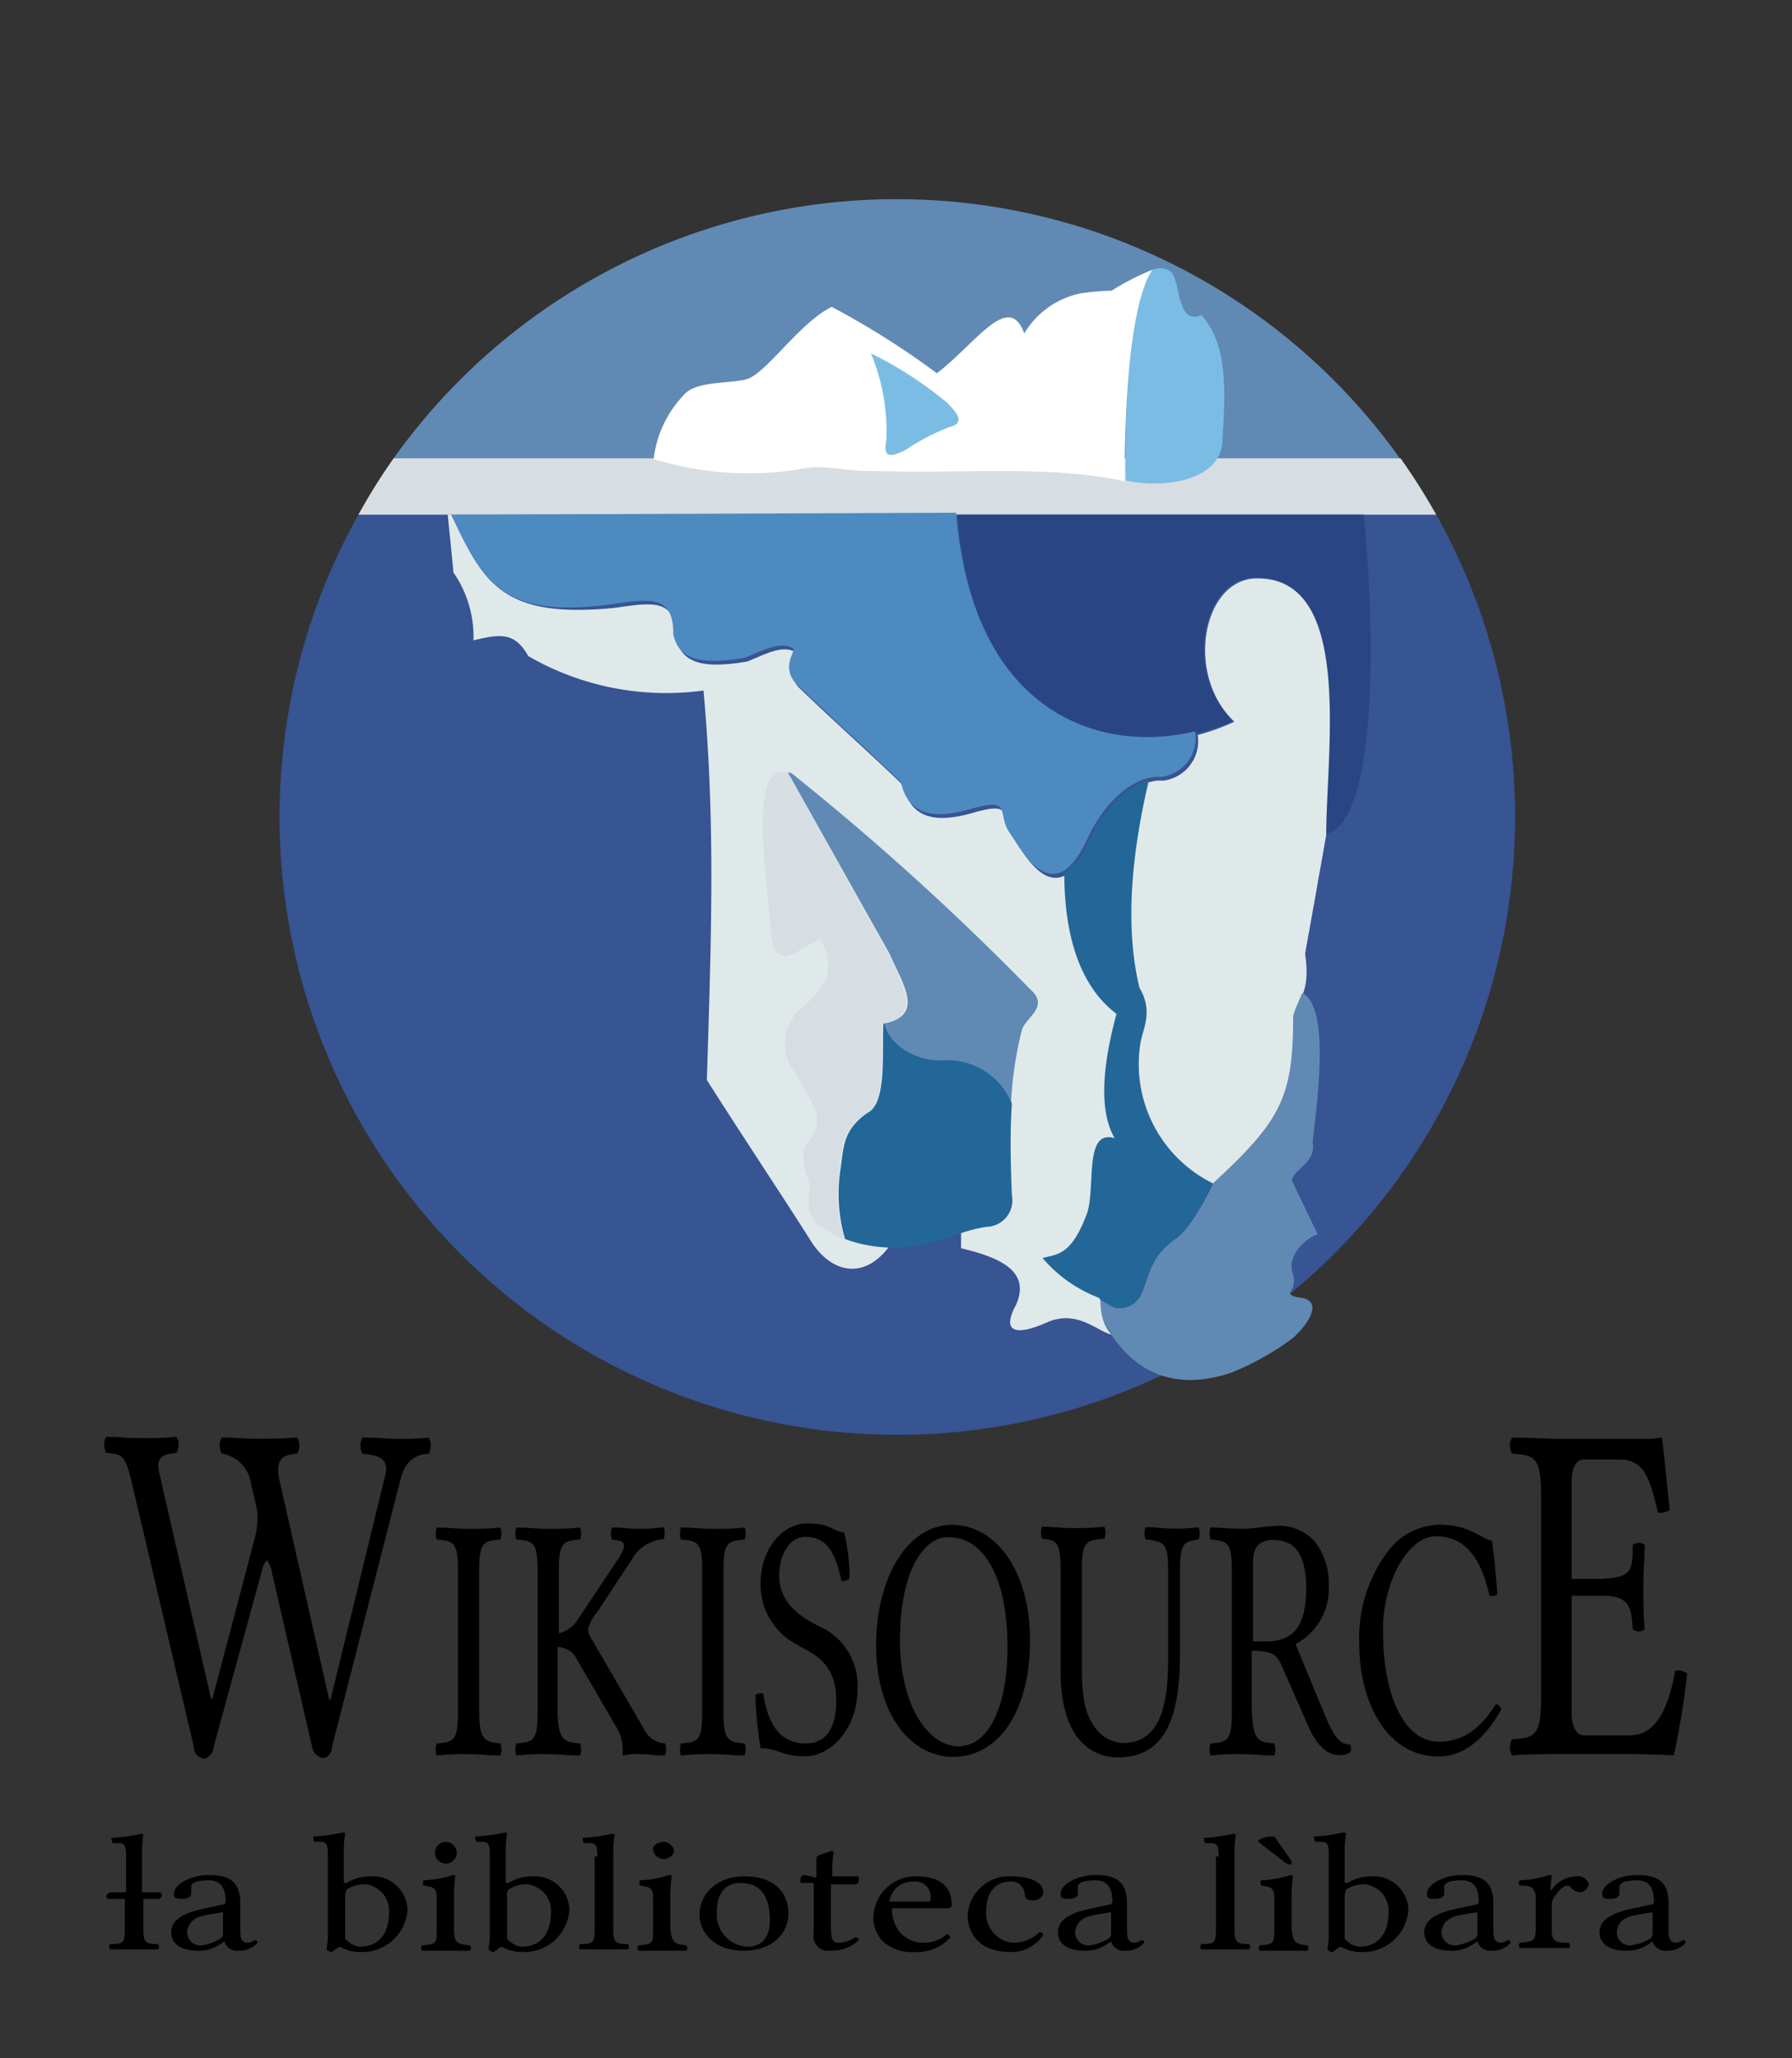 <svg id="svg3857" xmlns="http://www.w3.org/2000/svg" viewBox="0 0 135 155">
  <rect x="0" y="0" width="135" height="155" fill="#333333" stroke="none"/>
  <defs>
    <style>
      .cls-1 {
        isolation: isolate;
      }

      .cls-2 {
        fill: #608ab4;
      }

      .cls-3 {
        fill: #375493;
      }

      .cls-4 {
        fill: #d6dde3;
      }

      .cls-5 {
        fill: #7bbce5;
      }

      .cls-6 {
        fill: #fff;
      }

      .cls-7 {
        fill: #294584;
      }

      .cls-8 {
        fill: #e0e9ea;
      }

      .cls-9 {
        fill: #4d8ac0;
      }

      .cls-10 {
        fill: #236798;
      }
    </style>
  </defs>
  <title>Wikisource-logo-vec-155</title>
  <g id="Wikipedia">
    <g class="cls-1">
      <path d="M27.3,109.47a1.3,1.3,0,0,1,0-1.21c1,0,2.2.1,2.8,0.1a18.37,18.37,0,0,0,2.2-.1,1.3,1.3,0,0,1,0,1.21c-1.4.1-1.9,0.91-2.2,2.22L25,131.59a0.78,0.78,0,0,1-.7.81,1.07,1.07,0,0,1-.8-0.91l-3-13a1.94,1.94,0,0,0-.4-1,1.9,1.9,0,0,0-.4.91l-3.6,13.13a1,1,0,0,1-.7.91,0.88,0.88,0,0,1-.8-0.91l-4.7-20c-0.5-2-.7-2-1.9-2.12a1.3,1.3,0,0,1,0-1.21c1,0,1.4.1,2.4,0.1a26,26,0,0,0,2.9-.1,1.3,1.3,0,0,1,0,1.21c-0.9.1-1.6,0.2-1.3,1.52l3.9,17H16l3.2-12.12a6.89,6.89,0,0,0,.2-1.41,3.83,3.83,0,0,0-.1-1l-0.4-1.72a2.66,2.66,0,0,0-2.2-2.22,1.3,1.3,0,0,1,0-1.21c1,0,1.6.1,2.6,0.1s1.9,0,3.1-.1a1.3,1.3,0,0,1,0,1.21c-0.9.1-1.8,0.2-1.3,2.22L24.8,128h0.1L29,111.19C29.4,109.77,28.4,109.57,27.3,109.47Z"/>
    </g>
    <g class="cls-1">
      <path d="M37.7,131.29a1.41,1.41,0,0,1,0,.91c-0.9,0-1.5-.1-2.4-0.1a19.08,19.08,0,0,0-2.4.1,1.41,1.41,0,0,1,0-.91c1.3-.1,1.6-0.2,1.6-2.42V118.36c0-2.22-.3-2.32-1.6-2.42a1.41,1.41,0,0,1,0-.91c0.9,0,1.5.1,2.4,0.1a19.08,19.08,0,0,0,2.4-.1,1.41,1.41,0,0,1,0,.91c-1.3.1-1.6,0.2-1.6,2.42v10.51C36.1,131,36.5,131.19,37.7,131.29Z"/>
      <path d="M43.7,131.29a1.41,1.41,0,0,1,0,.91c-0.9,0-1.5-.1-2.4-0.1a19.08,19.08,0,0,0-2.4.1,1.41,1.41,0,0,1,0-.91c1.3-.1,1.6-0.2,1.6-2.42V118.36c0-2.22-.3-2.32-1.6-2.42a1.41,1.41,0,0,1,0-.91c0.9,0,1.5.1,2.4,0.1a19.08,19.08,0,0,0,2.4-.1,1.41,1.41,0,0,1,0,.91c-1.3.1-1.6,0.2-1.6,2.42V123a2.32,2.32,0,0,0,1.4-1l3.1-4.65c0.9-1.41.1-1.31-.5-1.41a1.41,1.41,0,0,1,0-.91c0.9,0,1.3.1,2.1,0.1A11.37,11.37,0,0,0,50,115a1.41,1.41,0,0,1,0,.91,3,3,0,0,0-2.4,1.52L45,121.39a3,3,0,0,0-.7,1.31,1.45,1.45,0,0,0,.2.61l4,6.87a1.88,1.88,0,0,0,1.6,1.11,1.41,1.41,0,0,1,0,.91c-0.9,0-1.1-.1-1.9-0.1a3.74,3.74,0,0,0-1.2.1c-0.1,0-.1-0.1-0.1-0.2a3.18,3.18,0,0,0-.4-1.82l-3-5.15a1.68,1.68,0,0,0-1.5-1V129C42.1,131,42.4,131.19,43.7,131.29Z"/>
      <path d="M56.1,131.29a1.41,1.41,0,0,1,0,.91c-0.9,0-1.5-.1-2.4-0.1a19.08,19.08,0,0,0-2.4.1,1.41,1.41,0,0,1,0-.91c1.3-.1,1.6-0.2,1.6-2.42V118.36c0-2.22-.3-2.32-1.6-2.42a1.41,1.41,0,0,1,0-.91c0.9,0,1.5.1,2.4,0.1a19.08,19.08,0,0,0,2.4-.1,1.41,1.41,0,0,1,0,.91c-1.3.1-1.6,0.2-1.6,2.42v10.51C54.5,131,54.8,131.19,56.1,131.29Z"/>
      <path d="M64,118.86a0.73,0.73,0,0,1-.6.2c-0.4-1.72-.9-3.33-2.7-3.33-1.2,0-2,1.31-2,2.93,0,2.53,2.5,3.54,3.4,4a4.87,4.87,0,0,1,2.5,4.55c0,2.73-1.8,5.05-4,5.05-1.6,0-2.1-.61-3.3-0.61a32,32,0,0,1-.4-4,0.66,0.66,0,0,1,.6-0.1c0.4,2.63,1.5,3.74,3.2,3.74,1.5,0,2.3-1.11,2.3-3.23,0-3-1.9-3.54-3-4.24a5.05,5.05,0,0,1-2.7-4.55c0-2.83,1.8-4.55,3.5-4.55s1.8,0.51,2.8.71A14.53,14.53,0,0,1,64,118.86Z"/>
      <path d="M71.8,132.3c-3.2,0-5.8-3.23-5.8-8.38s2.4-9.09,5.7-9.09,5.9,3.43,5.9,8.69S75.3,132.3,71.8,132.3Zm-4-8.79c0,5.05,2.2,8,4.4,8s3.7-2.83,3.7-7.47c0-5.45-1.9-8.28-4.4-8.28C69.8,115.63,67.8,118,67.8,123.51Z"/>
      <path d="M81.5,125c0,1.72,0,3.74.9,4.95a2.74,2.74,0,0,0,2.2,1.31c3.1,0,3.4-3.54,3.4-6.46v-6.46c0-2.22-.3-2.22-1.7-2.42a1.41,1.41,0,0,1,0-.91c0.9,0,1.3.1,2.1,0.1a13.3,13.3,0,0,0,1.9-.1,1.41,1.41,0,0,1,0,.91c-1.1.2-1.4,0.2-1.4,2.42v6c0,4.65-.9,8-4.7,8-1.7,0-4.3-1.11-4.3-6.46v-7.58c0-2.22-.3-2.32-1.4-2.42a1.41,1.41,0,0,1,0-.91c0.9,0,1.3.1,2.2,0.1a19.88,19.88,0,0,0,2.5-.1,1.41,1.41,0,0,1,0,.91c-1.4.1-1.7,0.2-1.7,2.42V125Z"/>
      <path d="M96,131.29a1.41,1.41,0,0,1,0,.91c-0.9,0-1.5-.1-2.4-0.1a19.08,19.08,0,0,0-2.4.1,1.41,1.41,0,0,1,0-.91c1.3-.1,1.6-0.2,1.6-2.42V118.36c0-2.22-.3-2.32-1.6-2.42a1.41,1.41,0,0,1,0-.91c0.9,0,1.5.1,2.4,0.1,0.7,0,1.8-.2,2.3-0.2a3.62,3.62,0,0,1,3.2,1.21,5.17,5.17,0,0,1,1,3.23,4.7,4.7,0,0,1-2.5,4.44l2.3,5.56c0.5,1.11.9,2,1.8,2a0.65,0.65,0,0,1,0,.61,1.87,1.87,0,0,1-.8.2c-1.1,0-1.9-1.11-2.4-2.32l-2-4.55c-0.3-.61-0.6-1-2.2-1v4.44C94.4,131,94.7,131.19,96,131.29Zm-1.6-13.74v6.06h0.9c1.8,0,3.1-.71,3.1-4,0-3.13-1.3-3.64-2.5-3.64S94.4,116.74,94.4,117.55Z"/>
      <path d="M102.4,123.81a10.87,10.87,0,0,1,2-6.77,5,5,0,0,1,4-2.22c2.3,0,3.1,1,4,1.21,0.2,1.41.3,2.73,0.4,4a0.47,0.47,0,0,1-.6.1c-0.5-2.22-1.5-4.44-4-4.44-1,0-2,.71-2.9,2.32a10.35,10.35,0,0,0-1.1,5.15c0,3.84,1.3,8,4.2,8,1.7,0,3-.81,4.3-2.83a0.54,0.54,0,0,1,.4.4c-1.3,2.32-2.9,3.54-4.7,3.54C104.4,132.3,102.4,128.06,102.4,123.81Z"/>
    </g>
    <path d="M123,116.34a0.74,0.74,0,0,1,.9,0c0,1.11-.1,1.92-0.1,3.13s0,1.92.1,3.23a0.74,0.74,0,0,1-.9,0c-0.1-1.62-.2-2.53-2.3-2.53h-2.3v8.89c0,1,.4,1.62.9,1.62h3.5c2,0,2.9-2.12,3.4-4.85a1,1,0,0,1,.9.2,60.84,60.84,0,0,1-1,6.16s-2.1-.1-3.3-0.1h-5.5s-2.1,0-3.4.1a1.3,1.3,0,0,1,0-1.21c1.8-.1,2.2-0.3,2.2-3.33V112.8c0-3-.4-3.23-2.2-3.33a1.3,1.3,0,0,1,0-1.21c1.3,0,3.3.1,3.3,0.1h6.6a5.23,5.23,0,0,0,1.3-.1c0.1,0,.1,0,0.1.1,0.1,0.3.4,3.84,0.6,5.35a1.33,1.33,0,0,1-.9.2c-0.6-2.53-1-4-2.9-4h-2.7c-0.6,0-.9.71-0.9,1.62v7.37h2.3C122.9,118.76,123,118.36,123,116.34Z"/>
  </g>
  <g class="cls-1">
    <path d="M12,142.5a0.22,0.22,0,0,1,.2.2,0.32,0.32,0,0,1-.3.3H10.8v2.3c0,1,.2,1.1,1.1,1.1a0.3,0.3,0,0,1,0,.4H8.3a0.3,0.3,0,0,1,0-.4c1,0,1.1-.1,1.1-1.1V143H8.2a0.22,0.22,0,0,1-.2-0.2,0.45,0.45,0,0,1,.3-0.3H9.5v-2.7c0-1.1-.2-1-1-1a0.6,0.6,0,0,1-.1-0.4,13,13,0,0,0,2.2-.3c0.1,0,.2,0,0.2.1a7.31,7.31,0,0,0-.1,1.3v3H12Z"/>
    <path d="M16.9,146.2l-0.3.2a2.79,2.79,0,0,1-1.7.5c-1.1,0-2-.4-2-1.4s1.1-1.5,2.6-1.8l1.4-.3a0.35,0.35,0,0,0,.1-0.2c0-1.4-.7-1.6-1.3-1.6s-1.3.1-1.3,0.5v0.5c0,0.2-.2.4-0.7,0.4s-0.6-.1-0.6-0.4c0-.7,1.3-1.4,2.6-1.4s2.4,0.3,2.4,2.1v1.9c0,0.6,0,1.1.6,1.1a1.23,1.23,0,0,0,.5-0.2,0.22,0.22,0,0,1,.2.2,1.77,1.77,0,0,1-1.4.6,1,1,0,0,1-1.1-.7h0Zm-1.3-2c-1.2.2-1.5,0.8-1.5,1.4a1,1,0,0,0,1.1.9,3.94,3.94,0,0,0,1.4-.5,0.53,0.53,0,0,0,.2-0.3V144Z"/>
    <path d="M27.9,141.3a2.61,2.61,0,0,1,2.8,2.5,3.41,3.41,0,0,1-3.5,3.2,2.9,2.9,0,0,1-1.4-.3,0.3,0.3,0,0,0-.4,0c-0.1.1-.3,0.2-0.4,0.3a0.52,0.52,0,0,1-.4-0.2,7.75,7.75,0,0,0,.1-0.9v-6.2c0-1.1-.2-1-1-1a0.6,0.6,0,0,1-.1-0.4,13,13,0,0,0,2.2-.3c0.1,0,.2,0,0.2.1a7.31,7.31,0,0,0-.1,1.3v2.3c0,0.1.1,0.1,0.2,0.1A3.45,3.45,0,0,1,27.9,141.3ZM26,142.8V146a1.74,1.74,0,0,0,1.1.6c1.5,0,2.2-1.1,2.2-2.5a2,2,0,0,0-1.8-2.2,2.5,2.5,0,0,0-1.4.4A2,2,0,0,0,26,142.8Z"/>
    <path d="M35.4,146.5a0.3,0.3,0,0,1,0,.4H31.8a0.3,0.3,0,0,1,0-.4c1-.1,1.1-0.1,1.1-1.1v-2.5c0-.7-0.2-0.8-1-0.9a0.55,0.55,0,0,1,0-.4,7.84,7.84,0,0,0,2.2-.4c0.1,0,.2,0,0.2.1a13.8,13.8,0,0,0-.1,1.4v2.5C34.2,146.3,34.4,146.4,35.4,146.5Zm-1.8-7.8a0.86,0.86,0,0,1,.8.7A0.82,0.82,0,1,1,33.6,138.7Z"/>
    <path d="M40.1,141.3a2.61,2.61,0,0,1,2.8,2.5,3.41,3.41,0,0,1-3.5,3.2,2.9,2.9,0,0,1-1.4-.3,0.3,0.3,0,0,0-.4,0c-0.1.1-.3,0.2-0.4,0.3a0.52,0.52,0,0,1-.4-0.2,7.75,7.75,0,0,0,.1-0.9v-6.2c0-1.1-.2-1-1-1a0.6,0.6,0,0,1-.1-0.4A13,13,0,0,0,38,138c0.1,0,.2,0,0.2.1a7.31,7.31,0,0,0-.1,1.3v2.3c0,0.1.1,0.1,0.2,0.1A3.45,3.45,0,0,1,40.1,141.3Zm-1.9,1.5V146a1.74,1.74,0,0,0,1.1.6c1.5,0,2.2-1.1,2.2-2.5a2,2,0,0,0-1.8-2.2,2.5,2.5,0,0,0-1.4.4A0.62,0.62,0,0,0,38.2,142.8Z"/>
    <path d="M45,139.8c0-1.1-.2-1-1-1a0.6,0.6,0,0,1-.1-0.4,13,13,0,0,0,2.2-.3c0.1,0,.2,0,0.2.1a7.31,7.31,0,0,0-.1,1.3v5.8c0,1,.2,1.1,1.1,1.1a0.3,0.3,0,0,1,0,.4H43.7a0.3,0.3,0,0,1,0-.4c1,0,1.1-.1,1.1-1.1v-5.5H45Z"/>
    <path d="M51.7,146.5a0.3,0.3,0,0,1,0,.4H48.1a0.3,0.3,0,0,1,0-.4c1-.1,1.1-0.1,1.1-1.1v-2.5c0-.7-0.2-0.8-1-0.9a0.55,0.55,0,0,1,0-.4,7.84,7.84,0,0,0,2.2-.4c0.1,0,.2,0,0.2.1a13.8,13.8,0,0,0-.1,1.4v2.5C50.6,146.3,50.8,146.4,51.7,146.5ZM50,138.7a0.86,0.86,0,0,1,.8.7,0.82,0.82,0,0,1-1.6-.1C49.1,139,49.6,138.7,50,138.7Z"/>
    <path d="M56.1,141.3c2.5,0,3.3,1.5,3.3,2.8s-1,2.8-3.4,2.8c-2.2,0-3.3-1.4-3.3-2.7C52.7,142.7,53.9,141.3,56.1,141.3ZM54,144a2.43,2.43,0,0,0,2.3,2.6c0.7,0,1.7-.3,1.7-2,0-1.9-.8-2.8-2.2-2.8S54,142.9,54,144Z"/>
    <path d="M61.5,141.4v-1.5a0.38,0.38,0,0,1,.2-0.2l0.9-.3c0.1,0,.2,0,0.2.1a7.31,7.31,0,0,0-.1,1.3v0.5h1.9c0.1,0,.1,0,0.1.1v0.3a0.39,0.39,0,0,1-.4.2H62.6v3.2c0,0.8.1,1.2,0.5,1.2a2.2,2.2,0,0,0,1.3-.4,0.25,0.25,0,0,1,.3.2,3,3,0,0,1-2.2.8,1.09,1.09,0,0,1-1.2-1.3v-3.8H60.4c-0.1,0-.1,0-0.1-0.1v-0.2a0.32,0.32,0,0,1,.3-0.3Z"/>
    <path d="M71.6,145.9a3.39,3.39,0,0,1-2.7,1.1,3.29,3.29,0,0,1-2.4-.8,2.64,2.64,0,0,1-.7-1.9,3.17,3.17,0,0,1,3.2-3c2.2,0,2.7,1.1,2.7,2.2a0.25,0.25,0,0,1-.3.2H67.2a2.86,2.86,0,0,0,.5,1.7,2.4,2.4,0,0,0,1.7.9,2.72,2.72,0,0,0,2-.7A1.44,1.44,0,0,0,71.6,145.9Zm-1.7-2.7a0.16,0.16,0,0,0,.2-0.2,1.15,1.15,0,0,0-1.3-1.3,1.74,1.74,0,0,0-1.8,1.5h2.9Z"/>
    <path d="M76.1,147c-2,0-3.2-1.1-3.2-2.8a3.12,3.12,0,0,1,3.3-2.9c1.5,0,2.4.5,2.4,1.2a0.7,0.7,0,0,1-.8.6c-0.4,0-.6-0.1-0.6-0.5a1,1,0,0,0-1.1-.9c-1.1,0-1.8.8-1.8,2.2a2.2,2.2,0,0,0,2.1,2.4,2.73,2.73,0,0,0,1.9-.8,0.34,0.34,0,0,1,.3.2A2.87,2.87,0,0,1,76.1,147Z"/>
    <path d="M83.7,146.2l-0.3.2a2.79,2.79,0,0,1-1.7.5c-1.1,0-2-.4-2-1.4s1.1-1.5,2.6-1.8l1.4-.3a0.35,0.35,0,0,0,.1-0.2c0-1.4-.7-1.6-1.3-1.6s-1.3.1-1.3,0.5v0.5c0,0.2-.2.4-0.7,0.4s-0.6-.1-0.6-0.4c0-.7,1.3-1.4,2.6-1.4s2.4,0.3,2.4,2.1v1.9c0,0.6,0,1.1.6,1.1a1.23,1.23,0,0,0,.5-0.2,0.22,0.22,0,0,1,.2.2,1.77,1.77,0,0,1-1.4.6,1,1,0,0,1-1.1-.7h0Zm-1.2-2c-1.2.2-1.5,0.8-1.5,1.4a1,1,0,0,0,1.1.9,3.94,3.94,0,0,0,1.4-.5,0.53,0.53,0,0,0,.2-0.3V144Z"/>
    <path d="M91.8,139.8c0-1.1-.2-1-1-1a0.6,0.6,0,0,1-.1-0.4,13,13,0,0,0,2.2-.3c0.1,0,.2,0,0.2.1a7.31,7.31,0,0,0-.1,1.3v5.8c0,1,.2,1.1,1.1,1.1a0.3,0.3,0,0,1,0,.4H90.5a0.3,0.3,0,0,1,0-.4c1,0,1.1-.1,1.1-1.1v-5.5h0.2Z"/>
    <path d="M97.2,140a0.37,0.37,0,0,1,.1.3c0,0.1-.1.1-0.2,0.1a1.46,1.46,0,0,1-.5-0.3l-1.8-1.4v-0.1a1.66,1.66,0,0,1,1-.3H96Zm1.3,6.5a0.3,0.3,0,0,1,0,.4H94.9a0.3,0.3,0,0,1,0-.4c1-.1,1.1-0.1,1.1-1.1v-2.5c0-.7-0.2-0.8-1-0.9a0.55,0.55,0,0,1,0-.4,7.84,7.84,0,0,0,2.2-.4c0.1,0,.2,0,0.2.1a13.8,13.8,0,0,0-.1,1.4v2.5C97.4,146.3,97.6,146.4,98.5,146.5Z"/>
    <path d="M103.3,141.3a2.61,2.61,0,0,1,2.8,2.5,3.41,3.41,0,0,1-3.5,3.2,2.9,2.9,0,0,1-1.4-.3,0.3,0.3,0,0,0-.4,0c-0.1.1-.3,0.2-0.4,0.3a0.52,0.52,0,0,1-.4-0.2,7.75,7.75,0,0,0,.1-0.9v-6.2c0-1.1-.2-1-1-1a0.6,0.6,0,0,1-.1-0.4,13,13,0,0,0,2.2-.3c0.1,0,.2,0,0.2.1a7.31,7.31,0,0,0-.1,1.3v2.3c0,0.1.1,0.1,0.2,0.1A3.45,3.45,0,0,1,103.3,141.3Zm-2,1.5V146a1.74,1.74,0,0,0,1.1.6c1.5,0,2.2-1.1,2.2-2.5a2,2,0,0,0-1.8-2.2,2.5,2.5,0,0,0-1.4.4A2,2,0,0,0,101.3,142.8Z"/>
    <path d="M111.3,146.2l-0.3.2a2.79,2.79,0,0,1-1.7.5c-1.1,0-2-.4-2-1.4s1.1-1.5,2.6-1.8l1.4-.3a0.35,0.35,0,0,0,.1-0.2c0-1.4-.7-1.6-1.3-1.6s-1.3.1-1.3,0.5v0.5c0,0.2-.2.4-0.7,0.4s-0.6-.1-0.6-0.4c0-.7,1.3-1.4,2.6-1.4s2.4,0.3,2.4,2.1v1.9c0,0.6,0,1.1.6,1.1a1.23,1.23,0,0,0,.5-0.2,0.22,0.22,0,0,1,.2.2,1.77,1.77,0,0,1-1.4.6,1,1,0,0,1-1.1-.7h0Zm-1.2-2c-1.2.2-1.5,0.8-1.5,1.4a1,1,0,0,0,1.1.9,3.94,3.94,0,0,0,1.4-.5,0.53,0.53,0,0,0,.2-0.3V144Z"/>
    <path d="M114.5,142a0.3,0.3,0,0,1,0-.4,7.84,7.84,0,0,0,2.2-.4c0.1,0,.2,0,0.2.1a7.72,7.72,0,0,0-.1,1c0,0.1,0,.1.1,0a2.35,2.35,0,0,1,1.8-1,0.89,0.89,0,0,1,1,.6,0.75,0.75,0,0,1-.7.6,1,1,0,0,1-.7-0.4,0.37,0.37,0,0,0-.3-0.1,1.34,1.34,0,0,0-.7.6,1.23,1.23,0,0,0-.4.8v1.8c0,1,.2,1.1,1.3,1.1a0.3,0.3,0,0,1,0,.4h-3.7a0.3,0.3,0,0,1,0-.4c1-.1,1.2-0.1,1.2-1.1v-2.5C115.5,142.1,115.4,142,114.5,142Z"/>
    <path d="M124.5,146.2l-0.3.2a2.79,2.79,0,0,1-1.7.5c-1.1,0-2-.4-2-1.4s1.1-1.5,2.6-1.8l1.4-.3a0.35,0.35,0,0,0,.1-0.2c0-1.4-.7-1.6-1.3-1.6s-1.3.1-1.3,0.5v0.5c0,0.2-.2.4-0.7,0.4s-0.6-.1-0.6-0.4c0-.7,1.3-1.4,2.6-1.4s2.4,0.3,2.4,2.1v1.9c0,0.6,0,1.1.6,1.1a1.23,1.23,0,0,0,.5-0.2,0.22,0.22,0,0,1,.2.2,1.77,1.77,0,0,1-1.4.6,1,1,0,0,1-1.1-.7h0Zm-1.2-2c-1.2.2-1.5,0.8-1.5,1.4a1,1,0,0,0,1.1.9,3.94,3.94,0,0,0,1.4-.5,0.53,0.53,0,0,0,.2-0.3V144Z"/>
  </g>
  <g id="g2492">
    <path id="path1334" class="cls-2" d="M67.25,15A46.54,46.54,0,0,0,29.65,34.52h75.81A46.51,46.51,0,0,0,67.55,15h-0.3Z"/>
    <path id="path2488" class="cls-3" d="M27,38.76a46.54,46.54,0,1,0,81.2,0H27Z"/>
    <path id="path2361" class="cls-4" d="M29.65,34.52A43.71,43.71,0,0,0,27,38.76h81.2a48.55,48.55,0,0,0-2.69-4.25H29.65Z"/>
    <path id="path2219" class="cls-5" d="M87.44,20.2a2.18,2.18,0,0,0-.62.11c-2.08,3.16-2.08,13.6-2,15.88h0c3.06,0.65,7.12-.09,7.26-2.9,0.23-3.68.48-7.28-1.58-9.57-1.87.82-1.53-2.49-2.28-3.23A1.1,1.1,0,0,0,87.44,20.2Z"/>
    <path id="path2230" class="cls-6" d="M86.82,20.31a20.1,20.1,0,0,0-3.08,1.58,17.65,17.65,0,0,0-2.42.22,6.48,6.48,0,0,0-4.16,3c-1.16-3.21-3.63.74-6.58,3a61.77,61.77,0,0,0-7.92-5c-2.42,1.17-5,5.11-6.46,5.46s-3.77.11-4.68,1.17a8.39,8.39,0,0,0-2.28,4.83,24.3,24.3,0,0,0,10.91.78c2-.45,3.47.19,5.57,0.11,6.35,0.26,13.22-.48,19,0.78C84.74,33.93,84.74,23.47,86.82,20.31Z"/>
    <path id="path2221" class="cls-5" d="M65.61,26.61a15.15,15.15,0,0,1,1.16,6.56c-0.27,1.36.34,1.26,1.46,0.71a16.21,16.21,0,0,1,3.33-1.73c1.28-.32.37-1.23-0.23-1.84A28.76,28.76,0,0,0,65.61,26.61Z"/>
    <path id="path2364" class="cls-7" d="M72.12,38.76C73.46,55.61,85.38,57.67,92.9,54.27c-3.74-3.53-2.4-10.7,1.62-10.79,7.42-.17,5.3,13,5.3,19.34,4-.78,3.79-15.32,2.92-24.07H72.12Z"/>
    <path id="path2370" class="cls-8" d="M33.73,38.76c0.14,1.45.3,2.9,0.43,4.35a8.51,8.51,0,0,1,1.51,5.11c1.94-.45,3.08-0.69,4.13,1.19A20.77,20.77,0,0,0,53,52c0.87,9.77.62,17.65,0.25,29.33,2.58,4.07,5.18,7.95,7.76,12,1.48,2.47,4.09,3.27,6.14.32l5.25-2.25V94c2.69,0.65,5.34,1.62,4.13,4.29-0.94,1.71-.41,2.49,2.24,1.34,2.33-1.08,3.79.58,5,.89-1.74-1.75-.25-5.22-0.18-8.79,2.49-.22,5.34-2.36,7.86-2.58,5.14-4.72,6-6.48,6-12.59,0.53-1.58,1.26-2,.87-4.74,0.3-1.71.71-3.92,1-5.63,0.21-1.1.39-2.21,0.59-3.29h0c0-6.37,2.1-19.5-5.3-19.34-4,.09-5.37,7.26-1.62,10.79a16.48,16.48,0,0,1-2.76,1,3,3,0,0,1-2.63,3.44c-1.64-.13-4.09,1.41-5.64,5-2.47,4.94-4.7.65-5.62-.69-1.16-1.45.27-2.82-2.9-1.93-2.08.61-4.75,1-5.37-2-2.67-2.58-5.23-4.83-7.9-7.41-1.07-1.21-.18-2.19-0.18-2.62v0h0v0a0,0,0,0,0,0,0v0h0l0,0,0,0h0a0,0,0,0,1,0,0c-1.05-.63-2.31.13-3.68,0.67-3.58.63-5,0-5.39-1.78,0-3-1.74-2.66-4.64-2.25C37.75,46.62,36.4,43.83,34,38.76H33.73Z"/>
    <path id="path2383" class="cls-9" d="M34,38.76c2.42,5.07,3.77,7.86,12.08,6.74,2.88-.41,4.66-0.71,4.64,2.25,0.39,1.8,1.8,2.4,5.39,1.78,1.37-.54,2.65-1.3,3.68-0.67a0,0,0,0,1,0,0h0l0,0,0,0h0v0a0,0,0,0,0,0,0v0h0v0c0,0.43-.89,1.41.18,2.62,2.67,2.58,5.23,4.83,7.9,7.41,0.64,3,3.29,2.6,5.37,2,3.17-.89,1.76.48,2.9,1.93,0.89,1.32,3.15,5.61,5.62.69,1.55-3.57,4-5.13,5.64-5a2.94,2.94,0,0,0,2.63-3.44c-7.38,1.78-16.83-1.58-18-16.46L34,38.76h0Z"/>
    <path id="path2398" class="cls-4" d="M58.9,58.13c-2.4.15-1.14,7.76-.89,11.35s1.19,2.71,3.79,1.17c1.21,2.32.48,3.6-1.23,5.09a3.63,3.63,0,0,0-.89,4.77,9.33,9.33,0,0,1,1,1.58c0.25,0.5.53,1,.78,1.49a2.33,2.33,0,0,1-.55,2.36c-0.46.63-.55,1.28,0,3,0.32,1-.57,2.23.82,3.31a9,9,0,0,0,1.85,1.06,12.52,12.52,0,0,1-.3-5.5c0.18-1.75.3-2.84,2-4,1.46-.71,1.05-4.48,1.19-6.72a0.08,0.08,0,0,1,0,0v0c3.13-.63,1.39-3,0.43-5.29L59.31,58.19a1.61,1.61,0,0,0-.41-0.06S58.92,58.13,58.9,58.13Z"/>
    <path id="path2404" class="cls-2" d="M59.35,58.17L67,71.8c1,2.3,2.72,4.66-.43,5.29,0.27,1.6,2.35,3,4.66,2.79a5.22,5.22,0,0,1,4.93,3.27A27.77,27.77,0,0,1,77,77.51c0.32-.91,2.08-1.73.62-3a197.52,197.52,0,0,0-18-16.29Z"/>
    <path id="path2407" class="cls-10" d="M66.55,77.08c-0.11,2.23.27,6-1.19,6.72-1.69,1.19-1.8,2.27-2,4a12.17,12.17,0,0,0,.3,5.5,8.83,8.83,0,0,0,1.74.48,10.37,10.37,0,0,0,3.79,0c1.87-.19,3-1.08,5.14-1.39A2,2,0,0,0,76.23,90c-0.09-2.32-.16-4.61,0-6.89a5.24,5.24,0,0,0-4.93-3.27c-2.28.19-4.34-1.17-4.66-2.75h0l0,0h0Z"/>
    <path id="path2460" class="cls-2" d="M98.08,74.83c-0.21.52-.46,1-0.66,1.65,0,6.11-.87,7.86-6,12.59,0,0-1.51,3.27-2.76,4.14-2.1,1.47-2,2.82-2.76,4.42a1.75,1.75,0,0,1-1.92.8,5.55,5.55,0,0,1-1.07-.8,5.08,5.08,0,0,0,.21,1.8s0,0,0,0h0c0.09,0.19.18,0.39,0.3,0.58a0,0,0,0,0,0,0h0a4.2,4.2,0,0,0,.3.37l-0.09,0c2.15,3.27,5.21,4.29,9.11,3a20.93,20.93,0,0,0,4.64-2.6c1.14-1,2.49-2.95.37-3.08a1.24,1.24,0,0,1-.55-0.24,0,0,0,0,1,0,0,0.07,0.07,0,0,1,0,0,0.07,0.07,0,0,0,0,0V97.34a1.63,1.63,0,0,0,.14-1.56c-0.3-1.3,1-2.51,1.92-2.84l-1.92-4c0-.87,1.85-1.32,1.55-2.95,0.48-4.05,1.19-10.12-.75-11.2h0Z"/>
    <path id="path2468" class="cls-10" d="M86.55,58.76c-1.55.39-3.4,2-4.68,4.9a4.67,4.67,0,0,1-1.69,2.1c0,5,1.32,8.62,3.93,10.59-0.78,2.92-1.55,6.93-.14,9.36-2.37-.71-1.39,3.81-2.1,5.72-1.19,3.16-2.24,3-3.33,3.31a10.44,10.44,0,0,0,4.27,3v0s0,0,0,.06a7.47,7.47,0,0,0,1.12.67,1.75,1.75,0,0,0,1.92-.8c0.78-1.6.64-2.95,2.76-4.42,1.21-.82,2.65-4,2.76-4.14a10,10,0,0,1-5.46-10.53c0.18-1.13,1-2.38-.07-4.2C84.63,69.37,85.41,63.59,86.55,58.76Z"/>
  </g>
</svg>
